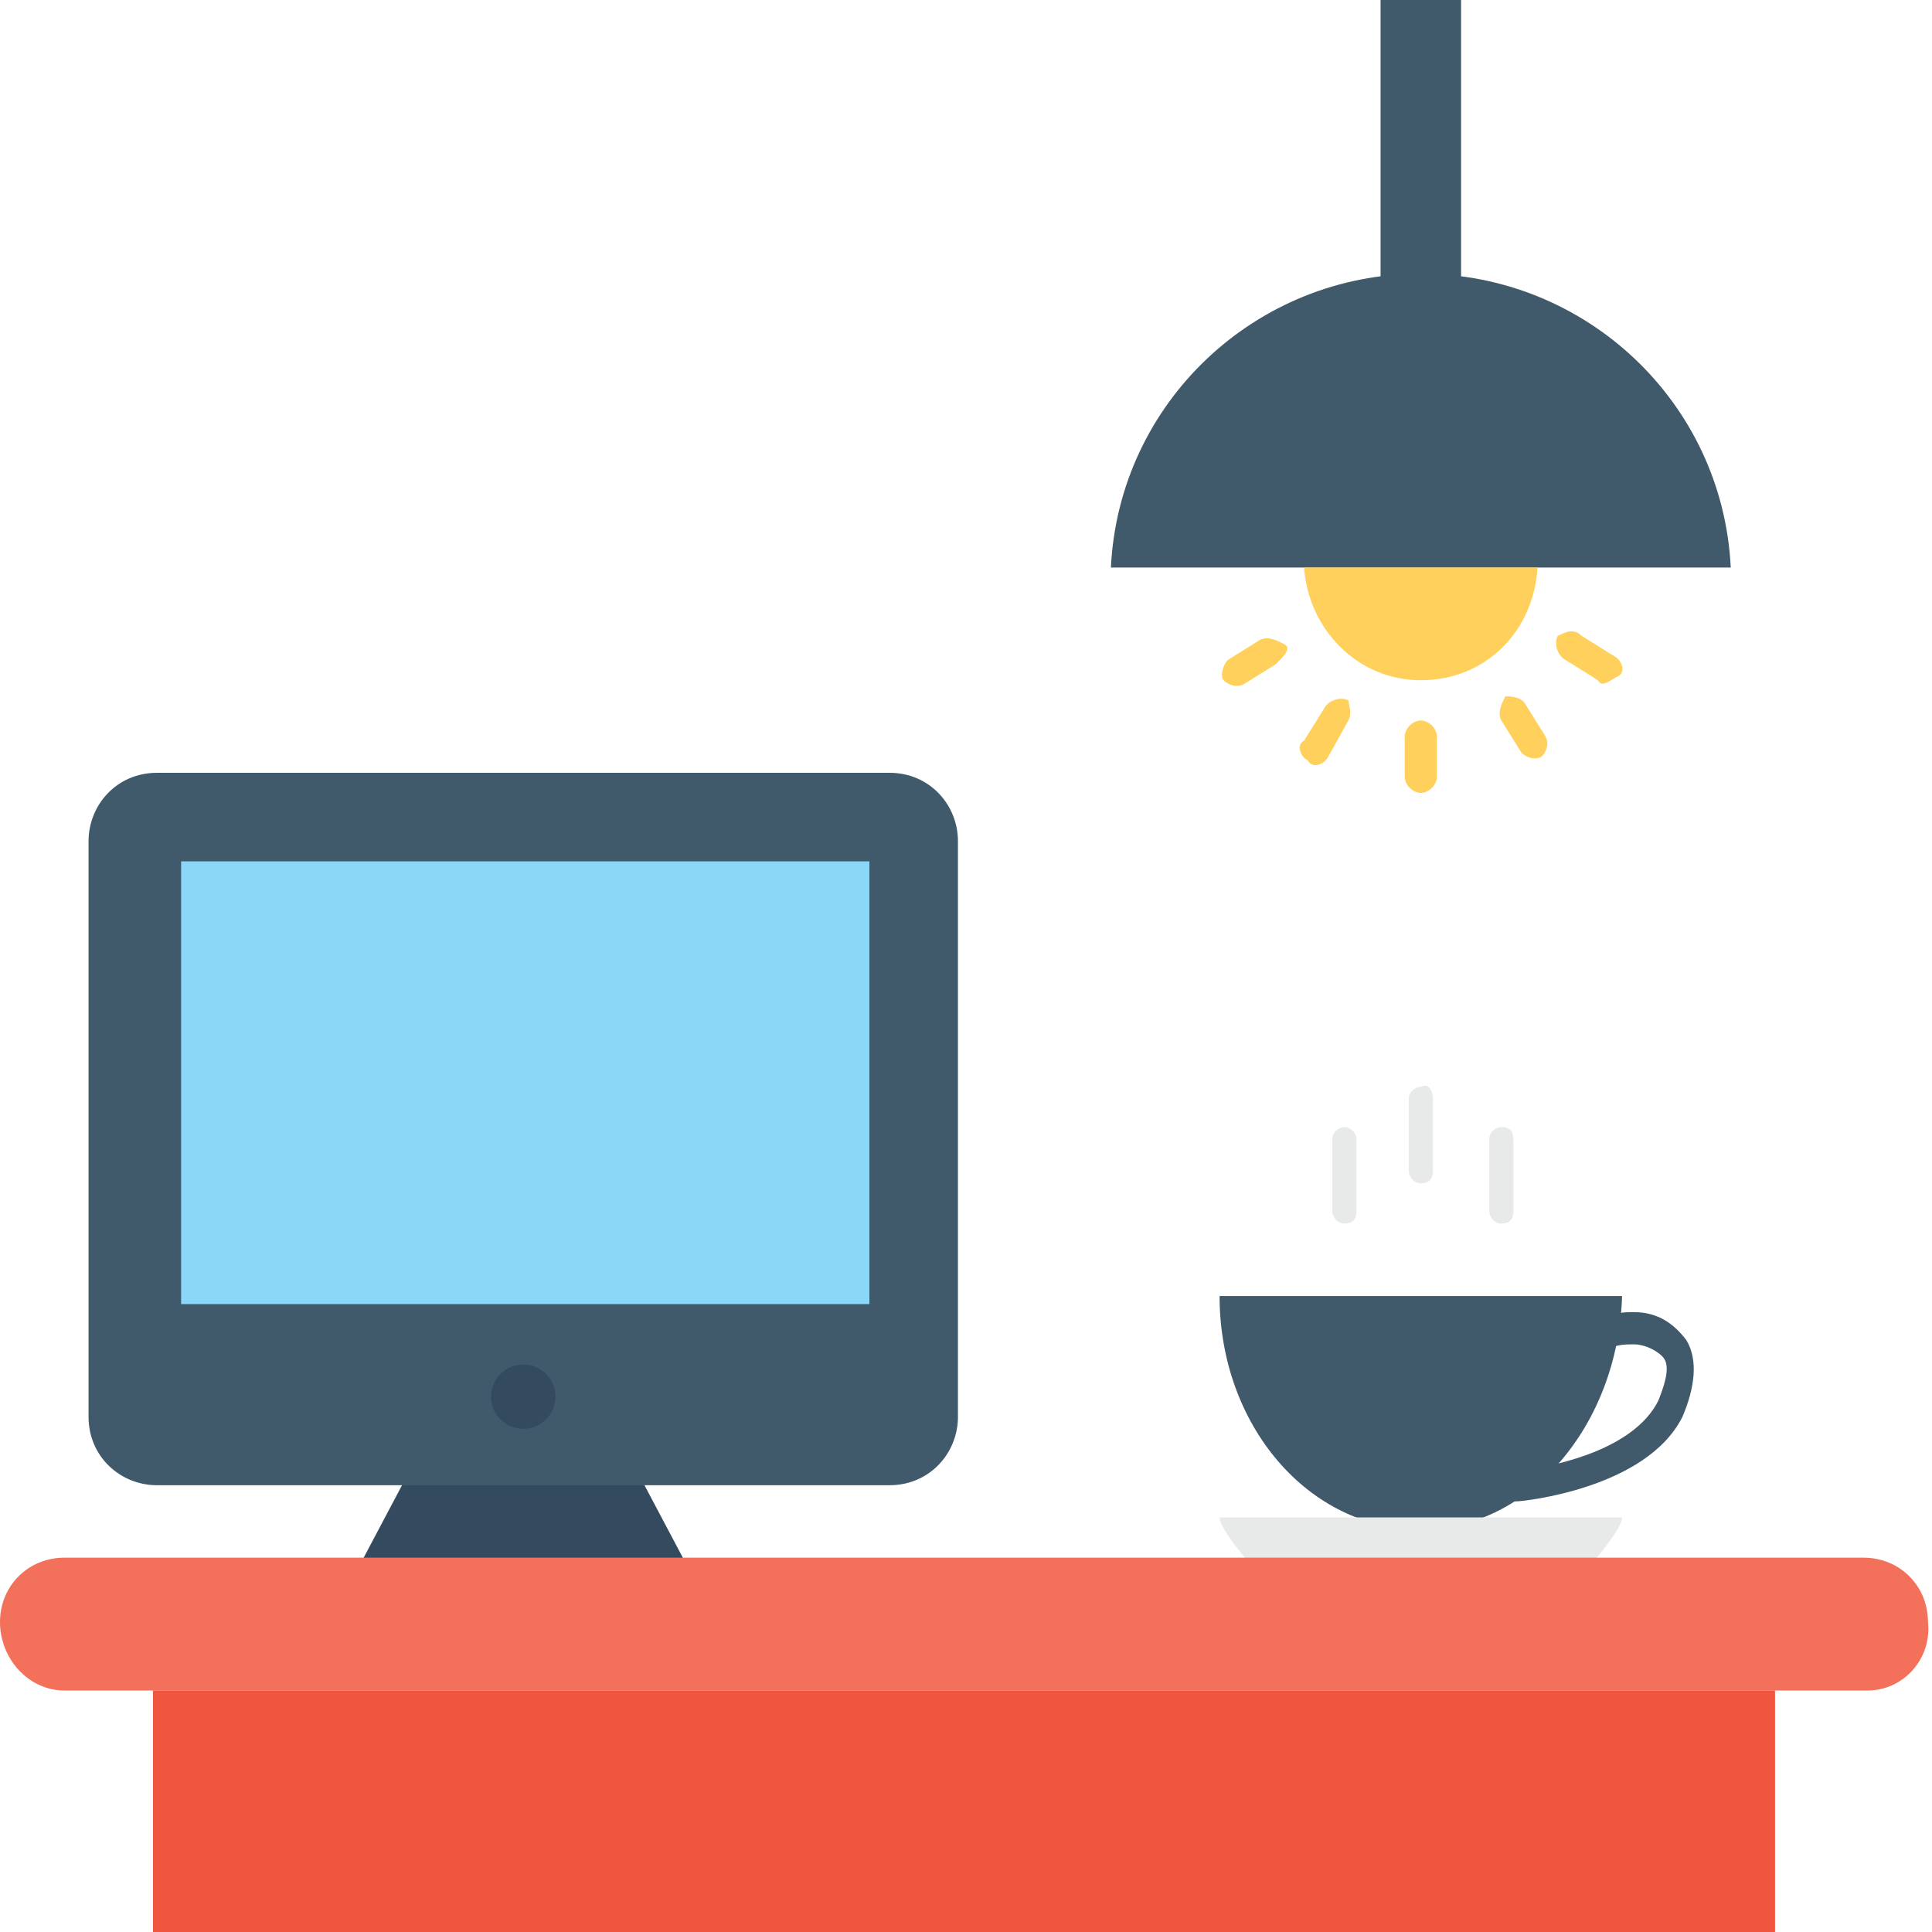 <?xml version="1.0" encoding="utf-8"?>
<!-- Generator: Adobe Illustrator 19.0.1, SVG Export Plug-In . SVG Version: 6.00 Build 0)  -->
<svg version="1.1" id="Layer_1" xmlns="http://www.w3.org/2000/svg" xmlns:xlink="http://www.w3.org/1999/xlink" x="0px" y="0px"
	 viewBox="0 0 48 48" style="enable-background:new 0 0 48 48;" xml:space="preserve">
<style type="text/css">
	.st0{fill:#FFD15C;}
	.st1{fill:#415A6B;}
	.st2{fill:#F7B64C;}
	.st3{fill:#CED6E0;}
	.st4{fill:#344A5E;}
	.st5{fill:#F3F3F3;}
	.st6{fill:#F05540;}
	.st7{fill:#F3705A;}
	.st8{fill:#66C6B9;}
	.st9{fill:#55C0EB;}
	.st10{fill:#F5F6FB;}
	.st11{fill:#4ABAA5;}
	.st12{fill:#ADB3BA;}
	.st13{fill:#E8EAE9;}
	.st14{fill:#2E4556;}
	.st15{fill:#8AD7F8;}
	.st16{fill:#FFFFFF;}
	.st17{fill:#E54838;}
	.st18{fill:#3EAF99;}
	.st19{fill:#EFA943;}
	.st20{fill:#4CAEE5;}
	.st21{fill:#293F4F;}
	.st22{fill:#2D4456;}
	.st23{fill:#2E4454;}
	.st24{fill:#2A3F4F;}
	.st25{fill:#2D4151;}
	.st26{fill:#E89E3D;}
	.st27{fill:#2B4151;}
	.st28{fill:#2A4051;}
	.st29{fill:#2C4151;}
	.st30{fill:#EBEAE8;}
	.st31{fill:#3AA590;}
	.st32{fill:#E84534;}
	.st33{fill:none;}
</style>
<g>
	<g>
		<g>
			<path class="st1" d="M30.3,32.2c0,3.2,2.2,5.8,5,5.8c2.7,0,4.9-2.6,5-5.8H30.3z"/>
			<g>
				<g>
					<path class="st1" d="M41.9,33.3c-0.3-0.4-0.7-0.7-1.3-0.7c-0.2,0-0.4,0-0.6,0.1v0.8c0.2-0.1,0.4-0.1,0.6-0.1
						c0.2,0,0.5,0.1,0.7,0.3c0.2,0.2,0.1,0.6-0.1,1.1c-0.6,1.2-2.5,1.6-3.2,1.7c0,0,0-0.1,0-0.1h-0.8c0.1,0.4,0.2,0.7,0.2,0.7
						l0.1,0.2l0.2,0c0.1,0,3.2-0.3,4.1-2.1v0C42.1,34.5,42.2,33.8,41.9,33.3z"/>
				</g>
			</g>
			<path class="st13" d="M30.3,37.7c0,0.3,0.8,1.2,0.8,1.2h8.4c0,0,0.8-0.9,0.8-1.2H30.3z"/>
			<g>
				<g>
					<path class="st13" d="M33.7,28.3v1.8c0,0.2-0.1,0.3-0.3,0.3c-0.2,0-0.3-0.2-0.3-0.3v-1.8c0-0.2,0.2-0.3,0.3-0.3
						C33.5,28,33.7,28.1,33.7,28.3z"/>
				</g>
				<g>
					<path class="st13" d="M35.6,27.3v1.8c0,0.2-0.1,0.3-0.3,0.3c-0.2,0-0.3-0.2-0.3-0.3v-1.8c0-0.2,0.2-0.3,0.3-0.3
						C35.5,26.9,35.6,27.1,35.6,27.3z"/>
				</g>
				<g>
					<path class="st13" d="M37.6,28.3v1.8c0,0.2-0.1,0.3-0.3,0.3c-0.2,0-0.3-0.2-0.3-0.3v-1.8c0-0.2,0.2-0.3,0.3-0.3
						C37.5,28,37.6,28.1,37.6,28.3z"/>
				</g>
			</g>
		</g>
		<g>
			<g>
				<g>
					<g>
						<g>
							<polygon class="st4" points="17.6,39.9 15.8,36.5 10.2,36.5 8.4,39.9 							"/>
						</g>
						<g>
							<path class="st1" d="M23.8,20.9v14.3c0,0.9-0.7,1.7-1.7,1.7H3.9c-0.9,0-1.7-0.7-1.7-1.7V20.9c0-0.9,0.7-1.7,1.7-1.7h18.2
								C23.1,19.2,23.8,20,23.8,20.9z"/>
							<rect x="4.5" y="21.4" class="st15" width="17.1" height="11"/>
						</g>
					</g>
					<g>
						<circle class="st4" cx="13" cy="34.7" r="0.8"/>
					</g>
				</g>
				<g>
					<path class="st7" d="M46.4,42H1.6C0.7,42,0,41.2,0,40.3v0c0-0.9,0.7-1.6,1.6-1.6h44.7c0.9,0,1.6,0.7,1.6,1.6v0
						C48,41.2,47.3,42,46.4,42z"/>
				</g>
				<g>
					<rect x="3.8" y="42" class="st6" width="40.3" height="6"/>
				</g>
				<g>
					<g>
						<path class="st1" d="M43,14.1c-0.2-4.1-3.6-7.3-7.7-7.3c-4.1,0-7.5,3.2-7.7,7.3H43z"/>
					</g>
					<g>
						<path class="st0" d="M32.4,14.1c0.1,1.5,1.3,2.8,2.9,2.8c1.6,0,2.8-1.2,2.9-2.8L32.4,14.1z"/>
					</g>
				</g>
				<g>
					<rect x="34.3" y="0" class="st1" width="2" height="7.8"/>
				</g>
			</g>
			<g>
				<path class="st0" d="M35.7,18.3v1c0,0.2-0.2,0.4-0.4,0.4s-0.4-0.2-0.4-0.4v-1c0-0.2,0.2-0.4,0.4-0.4S35.7,18.1,35.7,18.3z"/>
			</g>
			<g>
				<path class="st0" d="M37.9,17.5l0.5,0.8c0.1,0.2,0,0.4-0.1,0.5c-0.2,0.1-0.4,0-0.5-0.1l-0.5-0.8c-0.1-0.2,0-0.4,0.1-0.6
					C37.5,17.3,37.8,17.3,37.9,17.5z"/>
			</g>
			<g>
				<path class="st0" d="M39.3,15.8l0.8,0.5c0.2,0.1,0.3,0.4,0.1,0.5s-0.4,0.3-0.5,0.1l-0.8-0.5c-0.2-0.1-0.3-0.4-0.2-0.6
					C38.9,15.7,39.1,15.6,39.3,15.8z"/>
			</g>
			<g>
				<path class="st0" d="M31.7,16.5l-0.8,0.5c-0.2,0.1-0.4,0-0.5-0.1s0-0.4,0.1-0.5l0.8-0.5c0.2-0.1,0.4,0,0.6,0.1
					S31.9,16.3,31.7,16.5z"/>
			</g>
			<g>
				<path class="st0" d="M33.5,17.9L33,18.8c-0.1,0.2-0.4,0.3-0.5,0.1c-0.2-0.1-0.3-0.4-0.1-0.5l0.5-0.8c0.1-0.2,0.4-0.3,0.6-0.2
					C33.5,17.5,33.6,17.7,33.5,17.9z"/>
			</g>
		</g>
	</g>
</g>
</svg>
